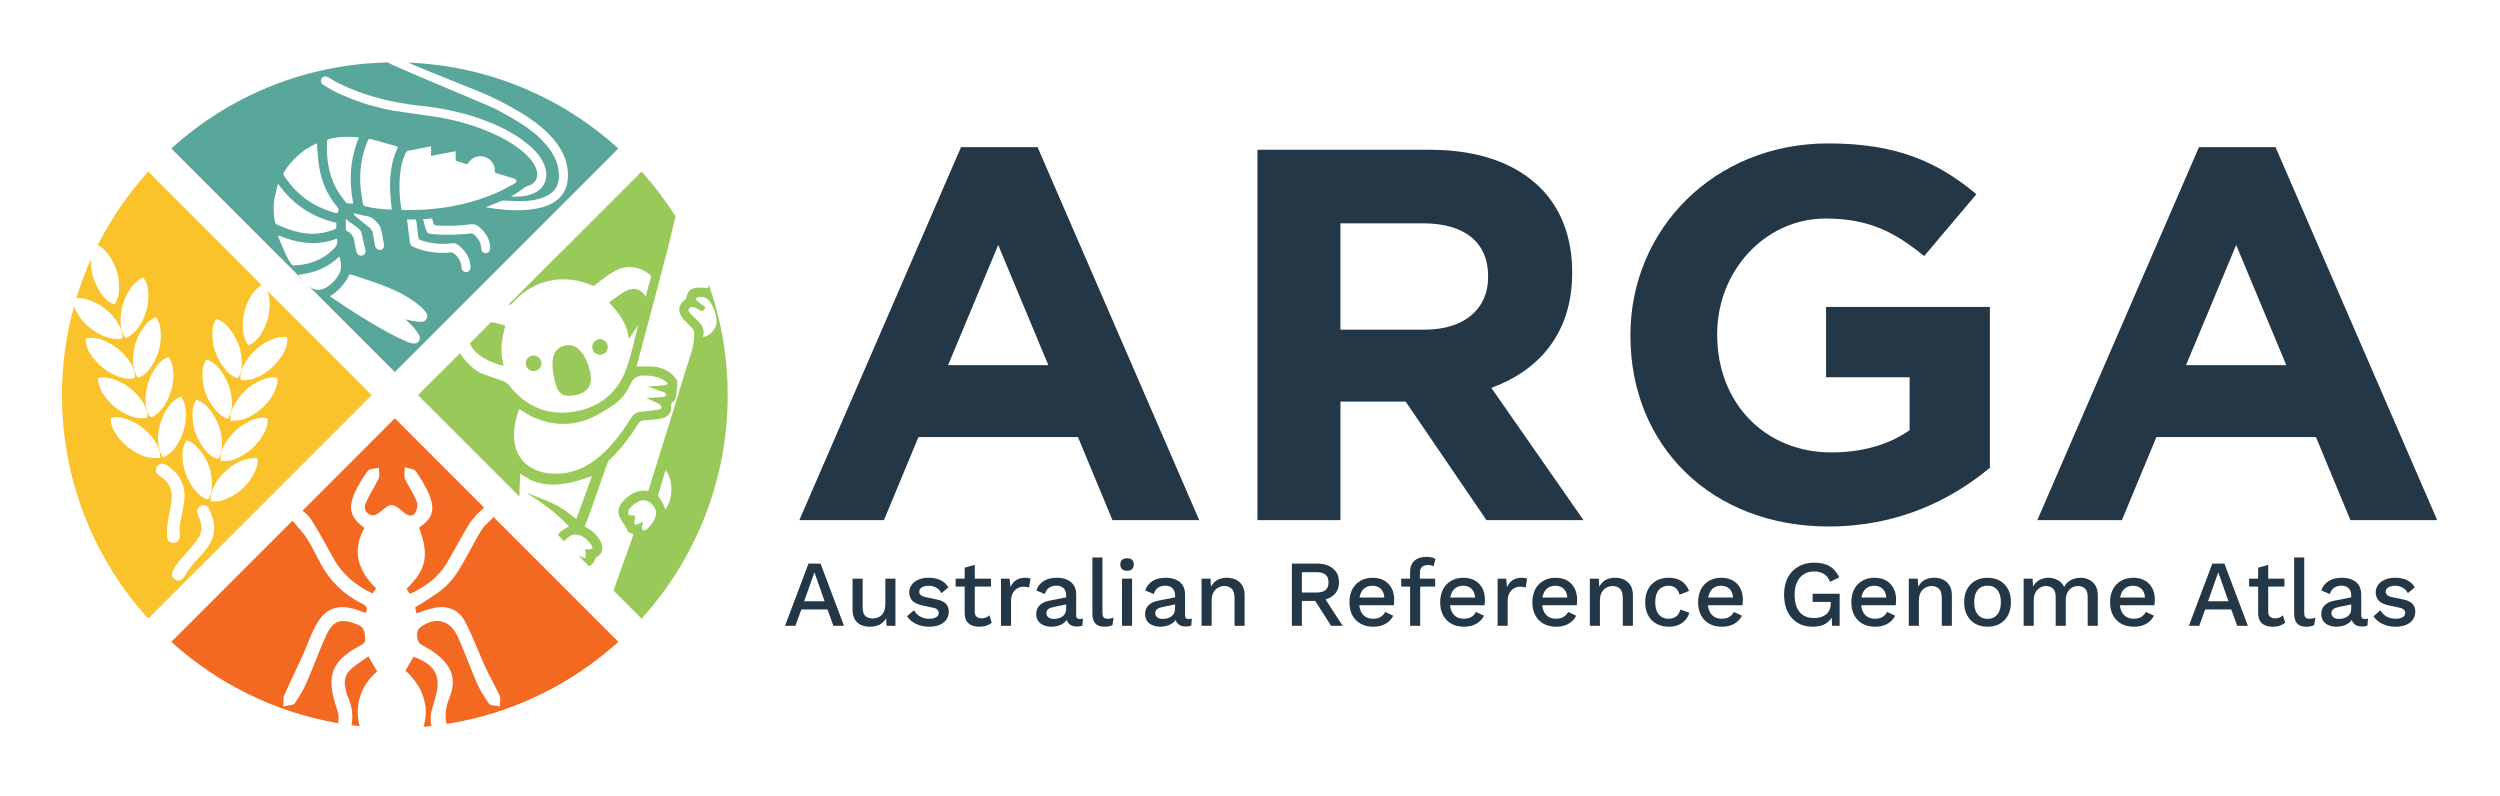 <svg version="1.1" viewBox="0 0 486.97 155.01" xml:space="preserve" xmlns="http://www.w3.org/2000/svg" xmlns:cc="http://creativecommons.org/ns#" xmlns:dc="http://purl.org/dc/elements/1.1/" xmlns:rdf="http://www.w3.org/1999/02/22-rdf-syntax-ns#"><g transform="matrix(1.333 0 0 -1.333 0 155.01)"><g transform="scale(.1)"><path d="m1175.1 284.21h29.87l-14.86 42.402zm58.23-35.789h-15.55l-8.68 23.816h-38.13l-8.67-23.816h-15.14l34.27 90.859h17.63l34.27-90.859" fill="#243747"/><path d="m1270.9 247.04c-4.5 0-8.65 0.832-12.45 2.481-3.81 1.652-6.87 4.308-9.16 7.98s-3.44 8.445-3.44 14.316v45.43h14.73v-41.711c0-6.238 1.33-10.527 3.99-12.871s6.38-3.504 11.15-3.504c2.3 0 4.52 0.379 6.68 1.16 2.15 0.782 4.1 2.024 5.85 3.723 1.74 1.699 3.1 3.875 4.06 6.543 0.96 2.656 1.44 5.781 1.44 9.355v37.305h14.73v-68.828h-12.94l-0.68 11.152c-2.39-4.316-5.6-7.48-9.64-9.504-4.04-2.011-8.81-3.027-14.32-3.027" fill="#243747"/><path d="m1357.7 247.04c-6.88 0-13.17 1.328-18.86 3.996-5.69 2.656-10.19 6.426-13.49 11.289l10.19 8.809c2.01-3.77 4.93-6.77 8.74-9.016 3.81-2.254 8.37-3.379 13.69-3.379 4.22 0 7.58 0.735 10.05 2.207 2.48 1.465 3.72 3.528 3.72 6.192 0 1.75-0.57 3.281-1.72 4.609s-3.33 2.363-6.54 3.106l-14.46 3.027c-7.34 1.465-12.57 3.828-15.69 7.09-3.12 3.254-4.68 7.402-4.68 12.453 0 3.769 1.1 7.254 3.31 10.469 2.2 3.203 5.43 5.8 9.7 7.773s9.38 2.957 15.35 2.957c6.88 0 12.76-1.211 17.62-3.641 4.86-2.433 8.58-5.898 11.15-10.402l-10.18-8.535c-1.75 3.672-4.32 6.406-7.71 8.195-3.4 1.785-6.93 2.684-10.61 2.684-2.93 0-5.45-0.371-7.57-1.102-2.11-0.734-3.71-1.738-4.81-3.027-1.11-1.289-1.66-2.805-1.66-4.543 0-1.836 0.69-3.445 2.07-4.812 1.37-1.379 3.85-2.442 7.43-3.176l15.7-3.301c6.6-1.289 11.26-3.465 13.97-6.543 2.7-3.074 4.06-6.805 4.06-11.211 0-4.414-1.15-8.289-3.44-11.641-2.3-3.347-5.6-5.937-9.92-7.773-4.31-1.836-9.45-2.754-15.41-2.754" fill="#243747"/><path d="m1424.4 337.48v-68.417c0-3.391 0.9-5.872 2.69-7.434 1.79-1.563 4.2-2.332 7.22-2.332 2.49 0 4.64 0.379 6.47 1.16 1.84 0.781 3.53 1.867 5.1 3.242l3.3-10.742c-2.11-1.836-4.7-3.281-7.78-4.336-3.07-1.055-6.49-1.582-10.25-1.582-3.95 0-7.57 0.645-10.88 1.926-3.3 1.289-5.87 3.379-7.7 6.269-1.84 2.891-2.81 6.668-2.89 11.356v66.758zm23.68-20.234v-11.562h-51.62v11.562h51.62" fill="#243747"/><path d="m1462.7 248.42v68.828h12.53l1.38-12.383c1.83 4.492 4.56 7.91 8.19 10.254 3.62 2.332 8.09 3.504 13.42 3.504 1.38 0 2.76-0.117 4.13-0.34 1.37-0.234 2.52-0.578 3.44-1.035l-2.07-12.941c-1.01 0.371-2.13 0.664-3.36 0.898-1.24 0.227-2.92 0.344-5.03 0.344-2.85 0-5.64-0.762-8.4-2.277-2.75-1.512-5.02-3.778-6.81-6.805s-2.68-6.887-2.68-11.563v-36.484h-14.74" fill="#243747"/><path d="m1558 292.6c0 4.59-1.26 8.145-3.79 10.665-2.52 2.531-5.98 3.789-10.39 3.789-4.13 0-7.66-0.965-10.6-2.891-2.94-1.922-5.09-5.047-6.47-9.363l-12.38 5.234c1.73 5.594 5.16 10.098 10.25 13.496 5.09 3.387 11.68 5.086 19.75 5.086 5.51 0 10.37-0.887 14.59-2.683 4.22-1.79 7.55-4.473 9.99-8.047 2.43-3.586 3.64-8.176 3.64-13.77v-30.695c0-3.399 1.7-5.098 5.1-5.098 1.65 0 3.25 0.227 4.81 0.684l-0.82-10.184c-2.11-1.008-4.78-1.515-7.98-1.515-2.94 0-5.58 0.527-7.92 1.582-2.34 1.054-4.18 2.668-5.51 4.824-1.33 2.148-1.99 4.836-1.99 8.047v0.968l3.02 0.137c-0.82-3.574-2.52-6.535-5.09-8.879s-5.55-4.082-8.94-5.234c-3.4-1.141-6.85-1.719-10.33-1.719-4.31 0-8.19 0.695-11.63 2.063-3.44 1.375-6.15 3.464-8.12 6.269-1.98 2.793-2.97 6.258-2.97 10.391 0 5.136 1.68 9.363 5.03 12.664s8.1 5.547 14.25 6.75l26.7 5.222-0.13-10.32-19.42-3.996c-3.85-0.73-6.74-1.785-8.67-3.164-1.92-1.375-2.89-3.398-2.89-6.055 0-2.566 0.99-4.609 2.96-6.121 1.97-1.515 4.61-2.277 7.92-2.277 2.29 0 4.52 0.273 6.68 0.832 2.15 0.547 4.1 1.445 5.84 2.676 1.75 1.238 3.1 2.851 4.07 4.824 0.96 1.973 1.44 4.336 1.44 7.09v18.718" fill="#243747"/><path d="m1611 348.22v-80.539c0-3.387 0.6-5.731 1.79-7.012 1.19-1.289 3.17-1.934 5.92-1.934 1.65 0 3.05 0.117 4.2 0.344 1.15 0.234 2.59 0.672 4.34 1.309l-1.66-11.008c-1.56-0.742-3.35-1.309-5.37-1.727-2.02-0.41-4.03-0.617-6.06-0.617-6.14 0-10.66 1.582-13.55 4.746-2.9 3.176-4.34 8.059-4.34 14.668v81.77h14.73" fill="#243747"/><path d="m1654.3 317.25v-68.828h-14.74v68.828zm-7.3 11.563c-3.22 0-5.67 0.8-7.37 2.41-1.7 1.601-2.54 3.879-2.54 6.816 0 2.93 0.84 5.188 2.54 6.738 1.7 1.563 4.15 2.344 7.37 2.344 3.12 0 5.53-0.781 7.23-2.344 1.69-1.55 2.54-3.808 2.54-6.738 0-2.937-0.85-5.215-2.54-6.816-1.7-1.61-4.11-2.41-7.23-2.41" fill="#243747"/><path d="m1717.1 292.6c0 4.59-1.26 8.145-3.79 10.665-2.52 2.531-5.98 3.789-10.39 3.789-4.13 0-7.66-0.965-10.6-2.891-2.94-1.922-5.09-5.047-6.47-9.363l-12.38 5.234c1.73 5.594 5.16 10.098 10.25 13.496 5.09 3.387 11.68 5.086 19.76 5.086 5.5 0 10.36-0.887 14.59-2.683 4.21-1.79 7.54-4.473 9.98-8.047 2.43-3.586 3.64-8.176 3.64-13.77v-30.695c0-3.399 1.7-5.098 5.1-5.098 1.65 0 3.25 0.227 4.82 0.684l-0.83-10.184c-2.11-1.008-4.77-1.515-7.98-1.515-2.94 0-5.58 0.527-7.92 1.582-2.34 1.054-4.18 2.668-5.51 4.824-1.33 2.148-1.99 4.836-1.99 8.047v0.968l3.02 0.137c-0.82-3.574-2.52-6.535-5.09-8.879s-5.55-4.082-8.94-5.234c-3.4-1.141-6.84-1.719-10.33-1.719-4.31 0-8.19 0.695-11.63 2.063-3.44 1.375-6.15 3.464-8.12 6.269-1.98 2.793-2.97 6.258-2.97 10.391 0 5.136 1.68 9.363 5.03 12.664s8.1 5.547 14.25 6.75l26.71 5.222-0.14-10.32-19.41-3.996c-3.86-0.73-6.75-1.785-8.68-3.164-1.92-1.375-2.89-3.398-2.89-6.055 0-2.566 0.99-4.609 2.96-6.121 1.97-1.515 4.62-2.277 7.92-2.277 2.29 0 4.52 0.273 6.68 0.832 2.15 0.547 4.1 1.445 5.85 2.676 1.74 1.238 3.09 2.851 4.06 4.824 0.96 1.973 1.44 4.336 1.44 7.09v18.718" fill="#243747"/><path d="m1755.8 248.42v68.828h13.07l0.97-17.891-1.93 1.922c1.28 3.946 3.14 7.227 5.58 9.844 2.43 2.617 5.32 4.524 8.67 5.715s6.9 1.785 10.67 1.785c4.86 0 9.24-0.937 13.14-2.82 3.9-1.887 7-4.707 9.29-8.469 2.3-3.758 3.45-8.535 3.45-14.316v-44.598h-14.74v40.059c0 6.785-1.39 11.492-4.19 14.109s-6.31 3.926-10.53 3.926c-3.03 0-5.97-0.711-8.81-2.137-2.85-1.426-5.21-3.691-7.09-6.816-1.89-3.118-2.82-7.297-2.82-12.52v-36.621h-14.73" fill="#243747"/><path d="m1932.4 293.98 29.59-45.566h-16.93l-25.33 39.785zm-8.68 3.028c5.96 0 10.4 1.211 13.29 3.652 2.89 2.422 4.33 6.172 4.33 11.211 0 4.961-1.44 8.68-4.33 11.152-2.89 2.481-7.33 3.719-13.29 3.719h-21.33v-29.734zm1.1 42.265c9.72 0 17.46-2.433 23.2-7.297 5.73-4.871 8.6-11.425 8.6-19.687 0-8.535-2.87-15.125-8.6-19.754-5.74-4.641-13.48-6.953-23.2-6.953l-1.38-0.832h-21.05v-36.336h-14.6v90.859h37.03" fill="#243747"/><path d="m2006.6 247.04c-6.89 0-12.94 1.426-18.18 4.27-5.22 2.839-9.29 6.953-12.18 12.324-2.89 5.359-4.33 11.765-4.33 19.199 0 7.43 1.44 13.836 4.33 19.207 2.89 5.363 6.91 9.473 12.05 12.316 5.14 2.84 10.96 4.266 17.49 4.266 6.69 0 12.38-1.375 17.07-4.129 4.67-2.754 8.25-6.515 10.73-11.289 2.48-4.765 3.72-10.187 3.72-16.242 0-1.648-0.05-3.211-0.14-4.676-0.1-1.476-0.23-2.754-0.42-3.859h-55.33v11.289h48.87l-7.3-2.207c0 6.242-1.56 11.035-4.68 14.387-3.12 3.347-7.39 5.027-12.81 5.027-3.94 0-7.38-0.918-10.32-2.754s-5.19-4.57-6.75-8.191c-1.55-3.625-2.33-8.047-2.33-13.282 0-5.136 0.82-9.504 2.48-13.078 1.65-3.582 3.98-6.289 7.01-8.125 3.04-1.836 6.61-2.754 10.74-2.754 4.59 0 8.3 0.871 11.15 2.617 2.85 1.739 5.09 4.18 6.75 7.297l11.7-5.507c-1.65-3.301-3.87-6.172-6.68-8.606-2.8-2.43-6.12-4.285-9.98-5.574-3.86-1.281-8.07-1.926-12.66-1.926" fill="#243747"/><path d="m2084.5 349.19c2.85 0 5.44-0.301 7.78-0.899 2.34-0.594 4.1-1.394 5.3-2.41l-2.75-10.598c-1.02 0.637-2.16 1.125-3.45 1.446-1.28 0.324-2.75 0.48-4.4 0.48-3.76 0-6.72-0.871-8.88-2.617-2.16-1.738-3.23-4.59-3.23-8.535v-10.051l0.41-3.711v-63.875h-14.73v78.738c0 3.489 0.53 6.614 1.58 9.367 1.06 2.754 2.64 5.067 4.75 6.954 2.11 1.875 4.66 3.3 7.64 4.265 2.98 0.957 6.3 1.446 9.98 1.446zm12.66-31.942v-11.562h-49.55v11.562h49.55" fill="#243747"/><path d="m2139.2 247.04c-6.88 0-12.94 1.426-18.17 4.27-5.22 2.839-9.29 6.953-12.18 12.324-2.89 5.359-4.33 11.765-4.33 19.199 0 7.43 1.44 13.836 4.33 19.207 2.89 5.363 6.91 9.473 12.04 12.316 5.15 2.84 10.97 4.266 17.49 4.266 6.7 0 12.39-1.375 17.07-4.129s8.26-6.515 10.74-11.289c2.48-4.765 3.72-10.187 3.72-16.242 0-1.648-0.05-3.211-0.14-4.676-0.1-1.476-0.23-2.754-0.42-3.859h-55.33v11.289h48.87l-7.3-2.207c0 6.242-1.56 11.035-4.69 14.387-3.11 3.347-7.38 5.027-12.8 5.027-3.94 0-7.38-0.918-10.32-2.754s-5.19-4.57-6.75-8.191c-1.55-3.625-2.33-8.047-2.33-13.282 0-5.136 0.82-9.504 2.48-13.078 1.65-3.582 3.98-6.289 7.01-8.125 3.04-1.836 6.61-2.754 10.74-2.754 4.59 0 8.3 0.871 11.15 2.617 2.84 1.739 5.09 4.18 6.75 7.297l11.7-5.507c-1.65-3.301-3.88-6.172-6.68-8.606-2.8-2.43-6.12-4.285-9.98-5.574-3.86-1.281-8.08-1.926-12.67-1.926" fill="#243747"/><path d="m2188.4 248.42v68.828h12.53l1.38-12.383c1.83 4.492 4.56 7.91 8.18 10.254 3.63 2.332 8.11 3.504 13.43 3.504 1.38 0 2.75-0.117 4.13-0.34 1.38-0.234 2.52-0.578 3.44-1.035l-2.06-12.941c-1.02 0.371-2.14 0.664-3.38 0.898-1.23 0.227-2.91 0.344-5.02 0.344-2.85 0-5.65-0.762-8.4-2.277-2.75-1.512-5.03-3.778-6.82-6.805-1.78-3.027-2.68-6.887-2.68-11.563v-36.484h-14.73" fill="#243747"/><path d="m2273.9 247.04c-6.89 0-12.94 1.426-18.17 4.27-5.23 2.839-9.29 6.953-12.18 12.324-2.89 5.359-4.34 11.765-4.34 19.199 0 7.43 1.45 13.836 4.34 19.207 2.89 5.363 6.9 9.473 12.04 12.316 5.15 2.84 10.97 4.266 17.49 4.266 6.7 0 12.38-1.375 17.07-4.129 4.68-2.754 8.25-6.515 10.73-11.289 2.48-4.765 3.72-10.187 3.72-16.242 0-1.648-0.05-3.211-0.13-4.676-0.1-1.476-0.24-2.754-0.42-3.859h-55.34v11.289h48.87l-7.29-2.207c0 6.242-1.57 11.035-4.69 14.387-3.12 3.347-7.38 5.027-12.8 5.027-3.95 0-7.39-0.918-10.33-2.754s-5.18-4.57-6.74-8.191c-1.56-3.625-2.34-8.047-2.34-13.282 0-5.136 0.82-9.504 2.48-13.078 1.65-3.582 3.99-6.289 7.01-8.125 3.04-1.836 6.62-2.754 10.75-2.754 4.59 0 8.3 0.871 11.15 2.617 2.84 1.739 5.09 4.18 6.75 7.297l11.7-5.507c-1.65-3.301-3.88-6.172-6.68-8.606-2.81-2.43-6.13-4.285-9.98-5.574-3.86-1.281-8.08-1.926-12.67-1.926" fill="#243747"/><path d="m2323.2 248.42v68.828h13.07l0.97-17.891-1.93 1.922c1.29 3.946 3.14 7.227 5.57 9.844s5.32 4.524 8.67 5.715 6.91 1.785 10.68 1.785c4.86 0 9.25-0.937 13.14-2.82 3.9-1.887 7-4.707 9.3-8.469 2.28-3.758 3.44-8.535 3.44-14.316v-44.598h-14.73v40.059c0 6.785-1.41 11.492-4.2 14.109-2.8 2.617-6.31 3.926-10.54 3.926-3.02 0-5.96-0.711-8.8-2.137-2.85-1.426-5.21-3.691-7.09-6.816-1.88-3.118-2.83-7.297-2.83-12.52v-36.621h-14.72" fill="#243747"/><path d="m2438.2 318.62c5.51 0 10.2-0.801 14.11-2.41 3.9-1.602 7.18-3.879 9.84-6.809 2.66-2.937 4.68-6.289 6.06-10.047l-13.91-5.507c-1.19 4.218-3.09 7.449-5.71 9.707-2.62 2.246-6.04 3.367-10.26 3.367-4.13 0-7.66-0.945-10.6-2.82-2.93-1.887-5.16-4.61-6.67-8.196-1.51-3.574-2.28-7.976-2.28-13.211 0-5.136 0.79-9.504 2.35-13.078 1.56-3.582 3.81-6.289 6.75-8.125 2.93-1.836 6.41-2.754 10.45-2.754 3.12 0 5.83 0.528 8.13 1.582 2.28 1.055 4.2 2.571 5.71 4.551 1.52 1.965 2.54 4.375 3.1 7.227l13.35-4.551c-1.29-4.121-3.28-7.723-5.99-10.801-2.7-3.074-6.08-5.457-10.12-7.156s-8.67-2.551-13.9-2.551c-6.79 0-12.8 1.426-18.04 4.27-5.22 2.839-9.29 6.953-12.18 12.324-2.89 5.359-4.33 11.765-4.33 19.199 0 7.43 1.44 13.836 4.33 19.207 2.89 5.363 6.93 9.473 12.11 12.316 5.19 2.84 11.09 4.266 17.7 4.266" fill="#243747"/><path d="m2516.1 247.04c-6.89 0-12.94 1.426-18.18 4.27-5.22 2.839-9.28 6.953-12.17 12.324-2.89 5.359-4.34 11.765-4.34 19.199 0 7.43 1.45 13.836 4.34 19.207 2.89 5.363 6.9 9.473 12.04 12.316 5.14 2.84 10.96 4.266 17.49 4.266 6.7 0 12.38-1.375 17.07-4.129 4.68-2.754 8.25-6.515 10.73-11.289 2.48-4.765 3.72-10.187 3.72-16.242 0-1.648-0.05-3.211-0.14-4.676-0.09-1.476-0.23-2.754-0.42-3.859h-55.33v11.289h48.87l-7.3-2.207c0 6.242-1.56 11.035-4.68 14.387-3.12 3.347-7.39 5.027-12.81 5.027-3.94 0-7.38-0.918-10.32-2.754s-5.18-4.57-6.75-8.191c-1.55-3.625-2.33-8.047-2.33-13.282 0-5.136 0.82-9.504 2.48-13.078 1.65-3.582 3.99-6.289 7.01-8.125 3.04-1.836 6.61-2.754 10.74-2.754 4.59 0 8.31 0.871 11.16 2.617 2.84 1.739 5.09 4.18 6.75 7.297l11.69-5.507c-1.65-3.301-3.87-6.172-6.68-8.606-2.8-2.43-6.12-4.285-9.98-5.574-3.85-1.281-8.07-1.926-12.66-1.926" fill="#243747"/><path d="m2649 247.04c-8.54 0-15.92 1.887-22.16 5.645-6.24 3.761-11.11 9.113-14.59 16.035-3.5 6.933-5.24 15.304-5.24 25.129 0 9.636 1.81 17.937 5.44 24.91 3.63 6.972 8.76 12.375 15.41 16.183 6.66 3.797 14.3 5.711 22.93 5.711 9.45 0 17.09-1.746 22.92-5.234 5.82-3.484 10.48-8.906 13.97-16.238l-13.62-6.477c-1.75 5.051-4.61 8.828-8.61 11.36-3.99 2.519-8.84 3.789-14.52 3.789-5.69 0-10.67-1.34-14.94-3.997-4.27-2.664-7.6-6.542-9.98-11.628-2.38-5.098-3.58-11.223-3.58-18.379 0-7.258 1.06-13.43 3.17-18.516 2.11-5.098 5.3-8.977 9.57-11.633 4.27-2.664 9.51-3.992 15.76-3.992 3.39 0 6.55 0.43 9.49 1.309 2.94 0.867 5.51 2.156 7.72 3.855 2.19 1.692 3.91 3.848 5.15 6.465s1.87 5.715 1.87 9.297v2.609h-26.44v11.981h39.51v-46.805h-11.01l-0.83 18.309 2.75-1.375c-2.19-5.782-5.85-10.286-10.93-13.497-5.1-3.214-11.5-4.816-19.21-4.816" fill="#243747"/><path d="m2740 247.04c-6.88 0-12.94 1.426-18.17 4.27-5.23 2.839-9.29 6.953-12.18 12.324-2.89 5.359-4.33 11.765-4.33 19.199 0 7.43 1.44 13.836 4.33 19.207 2.89 5.363 6.91 9.473 12.04 12.316 5.15 2.84 10.97 4.266 17.49 4.266 6.7 0 12.39-1.375 17.07-4.129s8.25-6.515 10.74-11.289c2.48-4.765 3.72-10.187 3.72-16.242 0-1.648-0.05-3.211-0.14-4.676-0.09-1.476-0.24-2.754-0.42-3.859h-55.33v11.289h48.86l-7.29-2.207c0 6.242-1.56 11.035-4.69 14.387-3.11 3.347-7.38 5.027-12.8 5.027-3.95 0-7.38-0.918-10.32-2.754s-5.19-4.57-6.75-8.191c-1.55-3.625-2.34-8.047-2.34-13.282 0-5.136 0.83-9.504 2.49-13.078 1.65-3.582 3.98-6.289 7.01-8.125s6.61-2.754 10.74-2.754c4.59 0 8.3 0.871 11.15 2.617 2.84 1.739 5.09 4.18 6.75 7.297l11.7-5.507c-1.65-3.301-3.88-6.172-6.68-8.606-2.8-2.43-6.12-4.285-9.98-5.574-3.86-1.281-8.08-1.926-12.67-1.926" fill="#243747"/><path d="m2789.3 248.42v68.828h13.08l0.97-17.891-1.94 1.922c1.29 3.946 3.15 7.227 5.58 9.844s5.32 4.524 8.67 5.715 6.91 1.785 10.68 1.785c4.86 0 9.24-0.937 13.14-2.82 3.9-1.887 7-4.707 9.3-8.469 2.28-3.758 3.43-8.535 3.43-14.316v-44.598h-14.72v40.059c0 6.785-1.41 11.492-4.2 14.109-2.8 2.617-6.31 3.926-10.54 3.926-3.03 0-5.96-0.711-8.81-2.137-2.84-1.426-5.2-3.691-7.09-6.816-1.87-3.118-2.82-7.297-2.82-12.52v-36.621h-14.73" fill="#243747"/><path d="m2904.4 307.06c-4.13 0-7.63-0.938-10.52-2.821-2.9-1.886-5.12-4.609-6.68-8.195-1.57-3.574-2.35-7.977-2.35-13.211 0-5.137 0.78-9.523 2.35-13.144 1.56-3.625 3.78-6.379 6.68-8.262 2.89-1.887 6.39-2.824 10.52-2.824s7.62 0.937 10.46 2.824c2.84 1.883 5.05 4.637 6.61 8.262 1.57 3.621 2.35 8.007 2.35 13.144 0 5.234-0.78 9.637-2.35 13.211-1.56 3.586-3.77 6.309-6.61 8.195-2.84 1.883-6.33 2.821-10.46 2.821zm0 11.562c6.7 0 12.62-1.426 17.76-4.266 5.14-2.843 9.16-6.953 12.05-12.316 2.89-5.371 4.33-11.777 4.33-19.207 0-7.434-1.44-13.84-4.33-19.199-2.89-5.371-6.91-9.485-12.05-12.324-5.14-2.844-11.06-4.27-17.76-4.27s-12.61 1.426-17.76 4.27c-5.14 2.839-9.17 6.953-12.11 12.324-2.94 5.359-4.4 11.765-4.4 19.199 0 7.43 1.46 13.836 4.4 19.207 2.94 5.363 6.97 9.473 12.11 12.316 5.15 2.84 11.06 4.266 17.76 4.266" fill="#243747"/><path d="m2957.1 248.42v68.828h13.07l0.7-11.562c2.38 4.402 5.57 7.664 9.56 9.773s8.24 3.164 12.73 3.164c4.96 0 9.52-1.121 13.7-3.367 4.17-2.258 7.32-5.625 9.43-10.117 1.47 3.027 3.48 5.547 6.06 7.566 2.57 2.024 5.41 3.508 8.54 4.473 3.11 0.969 6.19 1.445 9.22 1.445 4.4 0 8.53-0.918 12.39-2.754s6.97-4.629 9.35-8.398c2.4-3.758 3.59-8.574 3.59-14.453v-44.598h-14.73v42.266c0 5.593-1.34 9.629-3.99 12.109-2.67 2.48-6.06 3.719-10.19 3.719-3.21 0-6.18-0.782-8.89-2.344-2.7-1.563-4.88-3.875-6.53-6.953-1.65-3.074-2.48-6.856-2.48-11.356v-37.441h-14.73v42.266c0 5.593-1.33 9.629-3.99 12.109-2.67 2.48-6.05 3.719-10.19 3.719-2.75 0-5.5-0.742-8.26-2.207-2.75-1.465-5.05-3.758-6.88-6.883-1.84-3.117-2.76-7.246-2.76-12.383v-36.621h-14.72" fill="#243747"/><path d="m3118.1 247.04c-6.89 0-12.94 1.426-18.18 4.27-5.22 2.839-9.29 6.953-12.18 12.324-2.89 5.359-4.33 11.765-4.33 19.199 0 7.43 1.44 13.836 4.33 19.207 2.89 5.363 6.91 9.473 12.04 12.316 5.15 2.84 10.97 4.266 17.5 4.266 6.69 0 12.38-1.375 17.07-4.129 4.67-2.754 8.25-6.515 10.73-11.289 2.48-4.765 3.72-10.187 3.72-16.242 0-1.648-0.05-3.211-0.14-4.676-0.1-1.476-0.23-2.754-0.42-3.859h-55.33v11.289h48.87l-7.3-2.207c0 6.242-1.56 11.035-4.69 14.387-3.11 3.347-7.38 5.027-12.8 5.027-3.94 0-7.38-0.918-10.32-2.754s-5.19-4.57-6.75-8.191c-1.55-3.625-2.33-8.047-2.33-13.282 0-5.136 0.82-9.504 2.48-13.078 1.65-3.582 3.98-6.289 7.01-8.125 3.04-1.836 6.61-2.754 10.74-2.754 4.59 0 8.3 0.871 11.15 2.617 2.85 1.739 5.09 4.18 6.75 7.297l11.7-5.507c-1.65-3.301-3.88-6.172-6.68-8.606-2.8-2.43-6.12-4.285-9.98-5.574-3.86-1.281-8.07-1.926-12.66-1.926" fill="#243747"/><path d="m3226.5 284.21h29.88l-14.87 42.402zm58.23-35.789h-15.55l-8.67 23.816h-38.13l-8.67-23.816h-15.15l34.28 90.859h17.62l34.27-90.859" fill="#243747"/><path d="m3314.5 337.48v-68.417c0-3.391 0.9-5.872 2.69-7.434 1.78-1.563 4.2-2.332 7.22-2.332 2.48 0 4.63 0.379 6.48 1.16 1.82 0.781 3.52 1.867 5.09 3.242l3.3-10.742c-2.11-1.836-4.7-3.281-7.78-4.336-3.07-1.055-6.49-1.582-10.25-1.582-3.95 0-7.58 0.645-10.88 1.926-3.3 1.289-5.87 3.379-7.71 6.269-1.83 2.891-2.8 6.668-2.89 11.356v66.758zm23.68-20.234v-11.562h-51.62v11.562h51.62" fill="#243747"/><path d="m3367.1 348.22v-80.539c0-3.387 0.59-5.731 1.79-7.012 1.19-1.289 3.16-1.934 5.91-1.934 1.66 0 3.06 0.117 4.2 0.344 1.16 0.234 2.6 0.672 4.34 1.309l-1.65-11.008c-1.56-0.742-3.35-1.309-5.37-1.727-2.01-0.41-4.04-0.617-6.06-0.617-6.14 0-10.66 1.582-13.55 4.746-2.89 3.176-4.34 8.059-4.34 14.668v81.77h14.73" fill="#243747"/><path d="m3435.8 292.6c0 4.59-1.26 8.145-3.79 10.665-2.52 2.531-5.99 3.789-10.39 3.789-4.13 0-7.67-0.965-10.6-2.891-2.93-1.922-5.09-5.047-6.47-9.363l-12.39 5.234c1.75 5.594 5.16 10.098 10.25 13.496 5.1 3.387 11.68 5.086 19.76 5.086 5.51 0 10.37-0.887 14.6-2.683 4.22-1.79 7.54-4.473 9.98-8.047 2.42-3.586 3.64-8.176 3.64-13.77v-30.695c0-3.399 1.7-5.098 5.1-5.098 1.65 0 3.25 0.227 4.81 0.684l-0.83-10.184c-2.11-1.008-4.76-1.515-7.98-1.515-2.94 0-5.57 0.527-7.92 1.582-2.33 1.054-4.17 2.668-5.5 4.824-1.33 2.148-2 4.836-2 8.047v0.968l3.03 0.137c-0.82-3.574-2.52-6.535-5.09-8.879-2.58-2.344-5.55-4.082-8.95-5.234-3.39-1.141-6.84-1.719-10.32-1.719-4.32 0-8.2 0.695-11.64 2.063-3.43 1.375-6.15 3.464-8.12 6.269-1.97 2.793-2.96 6.258-2.96 10.391 0 5.136 1.68 9.363 5.03 12.664s8.1 5.547 14.25 6.75l26.7 5.222-0.14-10.32-19.4-3.996c-3.86-0.73-6.75-1.785-8.68-3.164-1.93-1.375-2.89-3.398-2.89-6.055 0-2.566 0.98-4.609 2.96-6.121 1.98-1.515 4.61-2.277 7.91-2.277 2.3 0 4.52 0.273 6.68 0.832 2.16 0.547 4.1 1.445 5.85 2.676 1.74 1.238 3.1 2.851 4.06 4.824 0.97 1.973 1.45 4.336 1.45 7.09v18.718" fill="#243747"/><path d="m3500.6 247.04c-6.88 0-13.16 1.328-18.85 3.996-5.7 2.656-10.19 6.426-13.49 11.289l10.19 8.809c2.01-3.77 4.93-6.77 8.74-9.016 3.8-2.254 8.37-3.379 13.7-3.379 4.22 0 7.57 0.735 10.05 2.207 2.47 1.465 3.71 3.528 3.71 6.192 0 1.75-0.58 3.281-1.72 4.609-1.15 1.328-3.33 2.363-6.54 3.106l-14.46 3.027c-7.34 1.465-12.57 3.828-15.69 7.09-3.12 3.254-4.68 7.402-4.68 12.453 0 3.769 1.1 7.254 3.3 10.469 2.21 3.203 5.44 5.8 9.71 7.773s9.38 2.957 15.35 2.957c6.89 0 12.75-1.211 17.62-3.641 4.86-2.433 8.58-5.898 11.15-10.402l-10.19-8.535c-1.74 3.672-4.31 6.406-7.71 8.195-3.39 1.785-6.92 2.684-10.6 2.684-2.94 0-5.46-0.371-7.56-1.102-2.12-0.734-3.73-1.738-4.83-3.027-1.09-1.289-1.65-2.805-1.65-4.543 0-1.836 0.69-3.445 2.07-4.812 1.38-1.379 3.85-2.442 7.43-3.176l15.7-3.301c6.6-1.289 11.26-3.465 13.97-6.543 2.71-3.074 4.05-6.805 4.05-11.211 0-4.414-1.14-8.289-3.43-11.641-2.3-3.347-5.6-5.937-9.92-7.773-4.31-1.836-9.45-2.754-15.42-2.754" fill="#243747"/><path d="m1531.9 629.34-73.24 175.51-73.24-175.51zm-127.58 318.55h111.83l236.25-545.08h-126.79l-50.4 121.39h-233.1l-50.4-121.39h-123.64l236.25 545.08" fill="#243747"/><path d="m2081.6 681.15c59.06 0 92.93 30.926 92.93 76.543v1.543c0 51.035-36.23 77.313-95.3 77.313h-120.49v-155.4zm-244.13 262.87h252.01c70.08 0 124.42-19.328 160.65-54.894 30.7-30.156 47.25-72.676 47.25-123.7v-1.555c0-87.363-48.04-142.25-118.13-167.77l134.66-193.29h-141.75l-118.12 173.19h-95.3v-173.19h-121.27v541.21" fill="#243747"/><path d="m2382.5 671.88v1.543c0 153.86 122.07 279.88 289.02 279.88 99.23 0 159.08-26.281 216.57-74.219l-76.39-90.461c-42.53 34.785-80.33 54.895-144.12 54.895-88.2 0-158.29-76.543-158.29-168.55v-1.551c0-98.965 69.3-171.64 166.95-171.64 44.11 0 83.48 10.821 114.2 32.469v77.317h-122.07v102.83h239.4v-235.04c-56.7-47.16-134.66-85.82-235.46-85.82-171.68 0-289.81 118.29-289.81 278.34" fill="#243747"/><path d="m3340.9 629.34-73.24 175.51-73.24-175.51zm-127.57 318.55h111.82l236.25-545.08h-126.78l-50.4 121.39h-233.11l-50.4-121.39h-123.64l236.26 545.08" fill="#243747"/><path d="m709.73 793.01c-3.586 0-6.457 2.633-6.457 6.539-0.082 7.816-3.829 13.797-9.012 19.219-2.231 2.468-4.703 3.585-8.133 2.871-2.949-0.641-5.898-0.801-8.852-0.957-16.343-1.2-32.613-1.516-48.878 0.476-1.915 0.238-4.543 2.153-5.184 3.828-2.07 5.5-3.348 11.325-5.102 17.543 2.789 0.239 4.946 0.477 7.098 0.637 7.652 0.398 5.981 1.754 7.895-5.66 0.796-3.11 2.152-3.988 5.101-4.149 16.504-0.875 32.852-0.558 49.199 1.754 5.262 0.719 9.09-0.636 12.918-3.906 9.489-8.371 16.028-18.102 15.946-31.336-0.078-4.066-2.789-6.859-6.539-6.859zm-28.387-27.746c-4.067-0.082-6.695 2.468-6.938 7.093-0.398 6.461-3.109 11.723-7.175 16.664-3.348 4.149-7.098 5.825-12.278 4.629-1.914-0.398-3.988-0.242-5.98-0.242-15.551-0.238-30.699 2.235-44.973 8.695-3.191 1.434-4.785 3.665-5.105 7.094-0.317 3.906-1.036 7.817-1.512 11.801-0.879 6.859-1.676 13.715-2.555 21.211 3.906 0 7.258-0.156 10.528 0 2.074 0.16 2.789-0.559 3.027-2.711 0.879-7.652 2.156-15.23 2.871-22.883 0.238-2.871 1.438-4.066 3.91-4.863 14.512-4.867 29.422-6.383 44.653-4.387 3.746 0.477 6.937 0.078 9.726-2.554 1.356-1.352 2.949-2.391 4.309-3.668 8.05-7.653 13.312-16.665 13.632-27.989 0.161-4.781-2.23-7.734-6.14-7.89zm-65.863-72.645c-4.625-0.078-9.25 0.797-13.793 1.516-2.871 0.48-5.743 1.355-9.332 2.156 4.226-4.07 8.214-7.258 11.406-11.086 3.347-3.906 6.617-8.055 8.847-12.68 3.032-6.379-1.832-12.437-8.929-11.562-3.031 0.398-6.141 1.199-8.852 2.473-8.851 3.988-17.703 7.972-26.152 12.597-27.91 15.153-54.699 32.137-80.938 49.996-1.91 1.278-3.664 2.633-5.578 4.071 14.352 8.293 24.637 22.406 28.387 31.972 1.434-0.316 2.789-0.476 3.984-0.879 15.071-5.019 30.223-9.644 45.055-15.308 18.656-7.176 36.598-15.946 52.227-28.625 4.066-3.27 7.972-7.016 10.925-11.324 4.145-6.219 0.161-13.157-7.257-13.317zm-162.03 50.637c-6.219 5.101-11.402 11.48-17.062 17.301 0.16 0.32 0.316 0.636 0.476 0.957 22.489 2.394 42.422 10.289 59.086 26.632 0.957-4.226 2.153-7.656 2.313-11.082 0.082-3.91 0.16-8.214-1.356-11.562-4.625-10.129-11.879-18.34-21.847-23.524-7.336-3.828-15.153-3.906-21.61 1.278zm-27.828 33.648c-2.711 4.305-5.422 8.61-7.496 13.157-4.305 9.25-8.215 18.738-12.199 28.07 0.316 0.156 0.719 0.394 1.117 0.555 27.828-11.165 56.055-15.79 85.16-4.465 0.317-2.071 0.797-3.746 0.637-5.344-0.16-1.832-0.637-3.746-1.676-5.34-1.355-2.074-3.109-3.906-4.941-5.66-15.95-15.473-35.407-22.168-57.254-22.887-1.117-0.082-2.711 0.875-3.348 1.914zm-23.844 61.559c-2.07 11.48-2.789 23.043-0.636 34.523 1.355 6.942 3.187 13.715 5.101 21.532 21.692-30.461 49.918-49.118 85.242-57.172 0-1.516-0.16-2.871 0.079-4.149 0.558-3.347-0.958-5.101-3.985-5.98-5.344-1.594-10.445-3.746-15.867-4.621-24.16-4.227-46.488 2.468-68.02 12.757-0.957 0.477-1.671 1.993-1.914 3.11zm13 72.32c5.024 8.535 11.243 16.11 18.418 22.887 8.852 8.371 18.899 15.07 29.903 19.855 0.957-11.086 1.355-22.007 3.031-32.773 3.348-21.688 11.242-41.625 25.434-58.688 2.792-3.269 4.707-6.058 1.597-10.046-0.16-0.161-0.32-0.321-0.558-0.637-0.637 0.16-1.438 0.16-2.153 0.316-32.297 8.531-57.574 26.715-75.672 54.942-0.957 1.515-0.879 2.629 0 4.144zm105.33-64.508c-1.355 1.118-2.312 2.633-3.429 4.067 0.242 0.32 0.48 0.636 0.718 0.957 5.981-1.434 11.883-3.188 17.942-4.067 7.578-1.035 12.519-5.742 17.066-10.921 2.231-2.555 3.824-5.985 4.621-9.333 1.754-6.933 2.711-14.035 3.989-21.128 0.718-4.227-1.516-7.735-5.102-8.215-3.508-0.559-7.18 2.312-7.894 6.14-1.118 5.903-2.235 11.883-3.192 17.864-0.637 3.586-2.152 6.535-5.183 8.847-6.618 5.106-13.075 10.446-19.536 15.789zm-14.832-4.464c0.321 0.16 0.719 0.398 1.118 0.558 5.98-6.617 15.152-9.25 20.89-17.223l1.278-4.945c0.878-1.355 1.117-2.551 0.957-3.586l0.558-2.394c1.356-5.582 2.633-10.922 3.828-16.266 0.875-4.227-1.039-7.734-4.707-8.531-3.828-0.957-7.176 1.273-8.211 5.66-1.039 4.227-2.234 8.531-2.793 12.918-0.875 7.496-3.586 13.637-10.843 17.062-0.875 0.399-1.993 1.516-1.993 2.395-0.242 4.781-0.082 9.566-0.082 14.352zm10.926 23.761c-2.633 0-4.863-0.16-7.015 0.082-1.356 0.157-3.192 0.477-3.911 1.434-5.023 7.015-10.683 13.875-14.589 21.527-10.684 20.895-13.875 43.457-12.918 66.742 0.078 2.793 0.957 3.907 3.668 4.625 13.476 3.192 27.031 3.59 40.746 2.391 0.718-0.078 1.355-0.398 2.152-0.637-12.758-31.175-14.75-63.07-8.133-96.164zm56.297-8.851h-3.031c-11.801 0.32-23.446 1.754-35.004 4.547-2.711 0.718-3.91 1.832-4.227 4.464-1.195 8.692-3.031 17.383-3.59 26.157-1.515 22.562 1.836 44.414 10.766 65.304 0.957 2.313 2.074 3.188 4.625 2.473 12.199-3.512 24.399-6.859 36.52-10.289 1.117-0.316 2.074-0.957 3.031-1.434-14.113-29.425-12.918-59.965-9.09-91.222zm-102.39 191.69c2.235 3.2 5.981 3.59 9.969 1.2 5.184-3.03 10.207-6.14 15.551-8.77 37.394-18.34 77.183-28.07 118.33-32.45 29.742-3.19 58.848-8.855 86.996-18.824 24.879-8.769 48.641-19.773 69.293-36.519 10.926-8.852 20.492-18.817 25.594-32.293 6.062-16.027 0.879-31.496-13.235-38.992-11.246-5.981-23.523-6.778-36.043-5.981 2.153 1.196 4.309 2.235 6.379 3.508 3.907 2.633 7.735 5.344 11.645 8.055 1.594 1.117 3.187 2.629 5.019 3.187 13.797 3.828 18.821 13.953 13.321 27.192-3.75 8.851-10.051 15.789-17.145 22.007-15.312 13.317-32.933 22.805-51.512 30.7-27.031 11.402-55.257 18.66-84.285 22.726-18.656 2.629-37.316 5.262-55.976 8.054 0 0-4.465 0.96-10.684 2.39 0.078-0.16 0.078-0.24 0.16-0.32-5.422 1.36-10.683 2.71-16.027 4.15-0.32 0.08-0.637 0.16-0.957 0.24-2.234 0.56-4.387 1.12-6.617 1.67 0.078 0 0.078 0 0.078 0.08-5.344 1.44-10.125 2.95-13.477 4.31-18.738 6.46-36.918 14.03-53.582 24.8-3.91 2.47-5.023 6.61-2.793 9.88zm254.37-167.76c-42.82-18.34-87.792-25.516-134.2-24.719-1.195 0-2.394 0.238-3.75 0.398-2.711 18.102-3.906 36.043-1.672 54.145 1.196 9.886 3.426 19.535 7.813 28.547 0.957 2.152 2.234 3.507 4.785 3.824 4.066 0.48 8.055 1.515 12.039 2.312 6.617 1.278 13.317 2.555 20.414 3.911v-14.036c12.121 2.313 23.844 4.625 35.961 6.938 0-3.988 0.082-7.578-0.078-11.164-0.082-2.153 0.637-3.188 2.711-3.746 3.984-1.117 8.055-2.317 11.961-3.668 1.992-0.641 2.871-0.16 3.984 1.511 5.106 8.055 14.672 11.485 23.684 8.774 8.93-2.711 15.152-10.844 14.91-20.254 0-2.473 0.957-3.191 2.949-3.828 8.375-2.391 16.668-4.863 24.961-7.496 1.516-0.559 3.668-2.074 3.828-3.348 0.078-1.277-1.515-3.43-2.953-4.148-9.008-4.864-17.941-9.887-27.348-13.953zm-127.82 190.74c8.449-3.83 17.063-7.34 25.594-10.84 27.988-11.33 56.059-22.57 83.965-33.97 6.062-2.48 11.883-5.5 18.019-8.46l2.157-1.03c0.554 0 1.195-0.24 1.753-0.8l5.661-2.79c3.429-1.99 7.097-3.67 10.605-5.66 5.024-2.87 10.047-5.74 15.07-8.693 1.356-0.797 2.551-1.516 3.508-2.074 18.66-11.719 36.203-24.797 49.758-42.5 11.242-14.75 17.703-31.176 17.145-49.997-0.481-17.3-7.895-30.461-23.207-38.832-8.211-4.464-17.141-6.859-26.391-8.293-18.82-2.871-37.637-1.992-56.375 0.399-4.387 0.558-8.692 1.355-13.953 2.074 8.449 3.508 15.867 6.539 23.281 9.488 1.035 0.399 2.152 0.481 3.27 0.399 8.371-0.238 16.746-0.957 25.117-0.879 11.484 0.16 22.886 1.598 33.648 6.062 16.028 6.539 22.809 18.18 21.293 35.485-1.277 15.707-8.215 28.625-18.101 40.347-6.7 7.813-13.954 15.071-22.407 20.969-0.398 0.238-0.797 0.559-1.117 0.957-2.633 2.235-6.539 5.024-10.765 7.817l-0.079-0.082c-0.957 0.64-1.914 1.277-2.949 1.836-0.32 0.238-0.48 0.398-0.719 0.636-1.035 0.641-2.152 1.356-3.269 1.992-0.238 0.082-0.477 0.243-0.719 0.481-1.355 0.797-2.711 1.676-4.066 2.391-0.157 0.082-0.317 0.16-0.477 0.242-0.558 0.394-1.195 0.797-1.754 1.113-5.98 3.508-10.445 5.98-10.445 5.98-7.496 3.989-14.832 8.292-22.648 11.722-25.434 11.01-51.11 21.61-76.708 32.45-21.769 9.25-43.617 18.34-65.226 27.99-2.789 1.2-5.5 2.71-8.133 4.31-121.76-2.47-232.6-49.52-316.64-125.75l326.61-326.61 326.6 326.61c-81.73 74.159-188.9 120.81-306.91 125.51" fill="#59a69a"/><path d="m946.39 597.97 11.64 0.879c1.438 0.16 2.871 0.238 4.309 0.316 3.269 0.16 6.617 0.398 9.805 0.957 1.039 0.16 2.234 0.957 3.511 1.754-0.797 1.355-1.593 2.633-2.472 3.351-7.575 5.739-16.907 8.532-30.141 8.93-11.086 0.399-17.227-3.269-21.531-12.281-6.457-13.715-14.434-23.68-24.321-30.301-9.168-6.219-16.425-10.683-23.281-14.43-21.609-11.722-42.66-15.949-64.43-12.757-7.175 1.035-14.113 2.789-20.89 5.179-10.207 3.59-20.094 8.774-29.742 15.711-1.516-3.988-2.793-7.816-3.828-11.484-3.59-12.359-4.786-23.524-3.59-34.285 2.074-19.457 11.644-33.571 28.386-42.024 9.411-4.703 20.176-6.777 32.934-6.855 23.125 0.16 44.176 8.687 64.27 25.914 20.011 17.223 34.445 38.512 44.89 55.176 3.668 5.902 8.453 9.011 15.07 9.648l4.786 0.399c6.859 0.64 13.875 1.359 20.734 2.472 1.434 0.242 3.668 1.598 4.383 2.395-0.238 1.754-1.672 4.226-3.27 5.5-2.23 1.593-4.863 2.715-7.414 3.828-1.117 0.48-2.152 0.879-3.109 1.355l-8.613 4.067 9.57 0.558c1.433 0.078 2.871 0.078 4.387 0.16 3.906 0.161 7.972 0.239 11.879 0.958 0.878 0.16 2.074 1.355 3.191 2.39 0.156 0.16 0.238 0.32 0.398 0.481-0.082 0.078-0.16 0.238-0.242 0.32-0.797 1.273-1.672 2.551-2.551 3.027-3.031 1.438-6.296 2.473-9.566 3.512-1.355 0.395-2.793 0.875-4.148 1.352zm43.379 4.945c-0.161-2.074-0.321-4.227-0.481-6.301-0.398-5.023-0.797-10.125-1.754-15.148-0.476-2.395-2.39-4.149-4.066-5.742-1.196-1.036-2.313-2.075-2.711-3.032-0.477-1.117-0.32-2.711-0.238-4.465 0.16-1.992 0.238-4.226-0.481-6.3-3.109-8.532-11.242-10.524-17.141-11.321-7.097-0.957-14.195-1.593-21.132-1.914-4.465-0.16-7.094-1.675-9.411-5.422-12.675-20.414-25.992-37.238-40.824-51.511-1.914-1.914-3.59-4.465-4.465-7.016-4.386-12.281-8.691-24.641-13-36.922-3.425-9.886-6.855-19.773-10.363-29.66-2.152-6.219-4.547-12.359-6.937-18.578l-2.391-6.223c0.875-0.398 1.594-0.797 2.391-1.195 11.64-6.539 19.058-14.672 22.566-24.875 2.473-7.34-0.16-14.195-7.098-18.262-1.117-0.718-2.23-1.996-2.472-2.953-1.594-5.422-4.625-8.769-9.09-10.523l-15.469 15.468 2.633-1.195c4.383-1.914 7.016-2.793 7.734-2.473 0.797 0.958 0.078 7.817-0.16 10.129l-0.238 2.629h3.906c0.559-0.078 1.117-0.078 1.516 0 0.558 0.16 1.195 0.321 1.914 0.399 1.035 0.242 3.027 0.64 3.347 1.117 0.079 0.32-0.398 2.473-1.277 3.906-4.625 7.735-10.844 12.918-18.34 15.391-1.914 0.637-3.668 0.957-5.422 0.957-5.023 0-9.726-2.633-14.832-8.293-0.636-0.637-0.953-1.277-1.351-1.914l-9.649 9.648c1.832 2.235 3.907 4.465 6.536 6.457 2.71 1.996 5.742 3.672 8.691 5.184 0.48 0.242 0.957 0.48 1.355 0.719-13.953 14.511-28.144 26.472-43.296 36.519l-18.661 12.36 20.895-8.055c9.566-3.746 19.695-7.813 28.863-13.473 6.301-3.828 12.199-8.453 17.863-12.918 1.594-1.277 3.27-2.554 4.942-3.828l22.726 62.754c-1.835-0.637-3.668-1.195-5.5-1.832-7.578-2.473-14.753-4.785-22.25-6.699-23.761-5.903-42.976-5.106-60.359 2.472-4.945 2.153-9.57 5.18-14.035 8.051-0.875 0.559-1.754 1.117-2.633 1.676v-0.398c-0.156-3.43-0.398-6.938-0.476-10.528-0.082-3.027-0.239-6.058-0.321-9.09-0.238-4.465-0.316-8.929-0.398-13.394l-148.15 148.15 61.317 61.242c8.613-13.398 21.293-25.519 33.492-30.3 5.184-1.997 10.523-3.75 15.789-5.504 4.703-1.594 9.406-3.192 14.031-4.946 3.192-1.195 6.301-3.347 8.215-5.82 25.278-32.215 57.649-45.211 96.242-38.672 37.879 6.457 64.352 29.106 76.391 65.387 5.504 16.582 9.809 33.887 13.875 50.633 0.879 3.59 1.754 7.175 2.633 10.765l-13.715-20.652-1.117 5.898c-3.352 17.864-12.52 30.621-26.074 45.454l-1.914 1.992 2.312 1.593c2.23 1.594 4.383 3.192 6.539 4.786 4.703 3.429 9.488 7.015 14.672 9.808 7.094 3.828 13.953 4.625 19.695 2.153 4.227-1.836 7.735-5.262 10.285-10.129l0.719 2.871c2.231 8.613 4.465 16.984 6.856 25.277 0.558 2.152 0.32 2.953-1.594 4.387-16.664 12.679-33.969 14.351-51.594 4.863-6.933-3.746-13.394-8.769-19.773-13.555-2.629-2.074-5.34-4.144-8.133-6.058-0.32-0.719-0.797-1.039-1.117-1.278-1.356-0.878-2.871-0.238-3.426 0.079-42.024 18.261-86.676 8.375-116.66-25.832-2.071-2.317-4.145-2.715-5.981-2.473l194.72 194.64c18.34-20.254 34.926-42.102 49.758-65.305-3.828-15.153-10.367-43.141-10.688-44.496-10.047-38.196-20.011-75.989-30.058-113.78-3.989-15.071-7.977-30.141-11.961-44.813l-4.309-16.348c1.754 0 3.508 0.079 5.266 0.079 6.379 0.16 12.918 0.242 19.375-0.239 10.207-0.875 19.457-4.625 26.711-11.004 3.269-2.789 8.691-8.293 8.215-13.234zm57.17 88.031c0.48 10.524-2.71 20.813-9.73 31.336-3.82 5.66-9.57 7.895-16.74 6.301-2.08-0.481-3.75-1.438-4.07-1.836 0.08-0.398 1.04-2.23 2.23-3.43 2.24-2.07 4.71-3.906 7.26-5.82 1.12-0.797 2.15-1.594 3.27-2.391l2.07-1.675-5.18-5.5-1.67 0.796c-0.88 0.477-1.84 1.036-2.72 1.516-1.99 1.113-3.9 2.152-5.98 3.027-3.98 1.676-7.25 1.2-8.85-1.273-1.75-2.633-0.64-4.309 2.47-7.734 2.08-2.153 4.15-4.227 6.22-6.219 2.24-2.156 4.47-4.309 6.54-6.621 5.42-6.059 7.34-12.278 5.58-19.137-0.24-1.117-0.16-1.594-0.08-1.676h0.4c0.24 0 0.72 0 1.36 0.16 8.21 1.594 17.3 11.961 17.62 20.176zm-65.784-242.88c0 11.004-3.187 21.129-8.691 27.747l-1.274-4.223c-3.269-11.004-6.461-21.93-9.648-32.856 0.078-0.16 0.238-0.796 0.637-1.351l1.035-1.52c3.59-5.261 7.258-10.523 8.613-17.461 5.899 7.336 9.328 18.02 9.328 29.664zm-29.023-21.531c-6.219 5.582-12.52 6.86-18.82 3.668-4.942-2.551-9.727-6.219-13.313-10.285-1.516-1.676-2.316-5.66-1.758-8.691 0.242-1.039 0.879-1.516 4.707-1.356h1.676c0.637 0 1.113-0.238 1.512-0.398l1.836-0.719 0.078-2.152c-0.078-0.719-0.238-1.434-0.399-2.075-0.398-1.433-0.718-2.711-0.718-3.906 0.082-3.508 0.48-4.465 0.718-4.703 0.239 0 1.914 0.477 2.789 0.637 0.641 0.16 1.278 0.32 1.836 0.476 0.321 0 0.879 0.321 1.434 0.641 0.402 0.238 0.961 0.476 1.516 0.715l4.785 2.312-1.434-5.101c-0.16-0.559-0.32-1.039-0.48-1.516-0.078-0.32-0.239-0.719-0.239-0.797 0.079-0.398 0.161-1.035 0.321-1.676 0.078-0.957 0.398-2.789 0.715-3.269 1.277-0.559 4.226-0.477 4.867 0.082 5.261 4.625 11.558 11.004 14.031 19.535 2.152 7.176 0.238 13.316-5.66 18.578zm111.24 158.92c0-125.75-47.69-240.33-125.91-326.6l-40.984 40.984c4.543 12.68 10.125 28.309 10.207 28.547 0.156 0.476 0.316 0.957 0.476 1.434 3.508 9.488 6.856 19.058 10.207 28.625 2.711 7.578 5.422 15.074 8.055 22.648 0.238 0.637 0.316 0.957 0.316 1.035s-0.316 0.238-1.113 0.481l-0.801 0.316c-2.551 0.879-5.82 1.914-6.855 4.469-1.516 3.746-3.75 7.254-5.981 10.683-2.152 3.27-4.304 6.618-5.902 10.285-3.027 6.86-1.035 15.071 5.344 22.008 7.496 8.055 19.297 18.102 36.597 14.75 0.321 0.719 0.559 1.356 0.797 2.075 4.867 15.789 9.809 31.496 14.754 47.207 13.317 42.66 27.11 86.832 40.272 130.29 1.03 3.507 2.23 6.933 3.34 10.363 4.07 12.437 8.22 25.277 8.3 38.754 0.08 4.386-1.12 7.414-3.91 10.445-1.51 1.594-3.03 3.109-4.62 4.625-3.27 3.27-6.702 6.617-9.491 10.523-3.192 4.469-4.465 8.934-3.75 13.317 0.719 4.625 3.668 8.933 8.531 12.359 0.96 0.719 1.44 1.36 1.52 1.598 1.75 10.601 6.06 14.832 16.1 15.789 4.07 0.398 8.06 0.078 12.28-0.242 1.2-0.078 2.39-0.239 3.59-0.317l1.12 4.942c17.78-50.473 27.51-104.78 27.51-161.39zm-324.94 101.51-4.547 1.355c-5.34 1.594-10.684 3.032-16.266 3.907l-30.777-30.778c1.355-4.304 3.906-8.453 7.734-12.281 10.285-10.125 23.203-15.391 33.25-18.816 0.879-0.321 1.754-0.481 2.789-0.719l5.582-1.195-1.035 3.906c-4.941 18.5-1.676 36.121 2.711 52.308zm41.226-43.617h-0.082c-3.109 0-6.058-1.278-8.215-3.508-2.07-2.152-3.187-4.945-3.105-7.973 0.078-6.222 5.262-11.246 11.48-11.246h0.078c3.032 0 5.981 1.278 8.133 3.512 2.156 2.23 3.352 5.023 3.27 7.973-0.078 6.14-5.34 11.242-11.559 11.242zm82.606-23.524c-2.551 10.766-6.536 23.125-16.344 32.453-6.539 6.223-14.512 7.817-23.285 4.786-7.895-2.711-12.918-8.77-14.512-17.543-0.559-2.789-0.637-5.582-0.797-8.293 0-0.637 0-1.356-0.082-1.993 0 0 0.399-8.054 0.957-10.921 1.199-6.301 2.473-12.918 4.547-19.141 3.348-10.285 8.77-14.672 18.816-14.672 1.438 0 2.954 0.082 4.625 0.32 11.004 1.118 18.821 4.946 23.286 11.243 4.226 6.058 5.183 14.035 2.789 23.761zm25.836 35.805c0-3.031-1.356-5.98-3.508-8.137-2.153-2.07-4.946-3.187-7.813-3.187h-0.242c-2.949 0.082-5.82 1.273-7.894 3.508-2.153 2.234-3.266 5.183-3.188 8.214 0.16 6.379 5.422 11.321 11.563 11.321 6.14-0.156 11.164-5.5 11.082-11.719" fill="#99c958"/><path d="m412.23 643.58-0.801-1.195c-11.719-17.383-25.754-28.309-42.899-33.41-3.031-0.875-6.14-1.196-9.25-1.434-1.195-0.082-2.39-0.16-3.586-0.32-1.039-0.078-1.836 0-2.554 0.238-0.317 0.16-0.637 0.32-0.875 0.559-0.797 0.796-1.117 1.992-1.035 3.668 0.316 6.46 2.152 12.757 5.421 18.578 10.204 18.261 25.036 31.019 44.012 37.879 5.028 1.832 10.367 2.628 15.871 2.23 2.473-0.078 3.508-1.273 3.43-3.746-0.242-6.621-2.156-13.078-6.063-20.332-0.476-0.961-1.117-1.836-1.671-2.715zm-8.696-46.727c-4.144-12.437-12.117-23.363-24.398-33.41-9.727-7.972-19.297-12.675-29.344-14.511-2.551-0.477-5.101-0.637-7.894-0.719-1.196-0.078-2.391-0.156-3.668-0.238l-1.274-0.079-0.082 1.274c-0.398 6.777 0.797 12.84 3.906 19.058 9.571 19.458 24.719 33.172 44.973 40.747 6.301 2.312 12.281 3.031 18.34 2.074l0.957-0.16 0.16-0.957c0.719-5.024-0.559-9.649-1.676-13.079zm-18.34-68.093c-9.488-16.828-23.121-29.028-40.664-36.282-7.418-3.031-14.351-4.066-21.05-3.031l-0.957 0.16-0.082 0.957c-0.637 4.543 0.32 8.77 1.277 11.961 3.031 10.047 8.851 19.297 17.781 28.309 9.969 9.965 20.492 16.504 32.215 19.934 5.742 1.671 10.926 2.074 16.027 1.195l1.035-0.16 0.082-1.035c0.399-7.258-1.437-14.434-5.664-22.008zm-11.878-53.188c-9.969-21.926-26.395-36.679-48.879-43.933-5.262-1.676-10.368-2.075-15.551-1.2l-0.957 0.161-0.078 1.039c-0.399 4.066 0.16 8.293 1.675 12.836 3.985 12.039 11.563 22.648 23.204 32.535 10.207 8.609 20.253 13.715 30.859 15.629 2.551 0.476 5.18 0.558 7.734 0.636 1.114 0.078 2.313 0.078 3.508 0.161l1.356 0.078 0.078-1.278c0.398-5.898-0.559-11.398-2.949-16.664zm-71.684-114.66c-3.75-4.863-7.977-9.488-11.961-13.953-3.27-3.59-6.621-7.336-9.73-11.164-3.985-4.785-7.336-10.285-10.684-15.867-2.789-4.543-7.816-6.457-12.121-4.625-0.078 0.082-0.078 0.082-0.16 0.16-4.782 2.234-6.856 7.414-4.703 12.199 0.796 1.836 1.753 3.668 2.71 5.5 0.399 0.719 0.879 1.516 1.278 2.395l0.078 0.082c3.75 5.82 8.375 10.84 12.84 15.785 1.754 1.914 3.508 3.828 5.179 5.742 4.708 5.422 10.129 11.723 14.754 18.5 5.661 8.293 6.696 17.543 3.11 27.59-1.035 2.789-2.153 5.5-3.27 8.293-1.992 4.781-0.32 9.648 4.305 12.039 2.312 1.195 4.945 1.434 7.258 0.637 2.152-0.715 3.906-2.391 4.863-4.465 2.152-5.024 4.945-11.641 6.461-18.5 3.187-13.953-0.32-27.508-10.207-40.348zm-54.305 10.926c-1.914 1.594-2.949 3.828-3.109 6.301-0.16 5.976-0.317 12.996 0.64 20.011 0.797 5.582 1.915 11.165 3.028 16.665 0.797 4.148 1.676 8.453 2.394 12.679 1.754 10.926 0.797 19.059-3.031 26.156-3.348 6.297-9.012 10.524-14.433 14.27-4.067 2.793-5.5 5.902-4.625 10.047 0.718 3.031 2.472 5.426 5.105 6.543 2.629 1.273 5.898 1.035 8.852-0.481 0.796-0.476 1.593-0.957 2.39-1.515l0.957-0.637c5.821-4.309 12.281-9.73 16.746-16.906 6.297-10.285 8.61-22.164 6.778-35.324-0.957-6.696-2.235-13.477-3.508-20.094-0.559-3.11-1.199-6.219-1.754-9.25-1.359-7.414-1.676-13.953-1.039-19.934 0.558-5.262-3.031-9.969-8.055-10.605-1.672-0.239-3.426 0-5.023 0.636-0.797 0.403-1.594 0.879-2.313 1.438zm-25.676 122c-5.421 0.559-10.761 1.992-16.105 4.383-3.828 1.597-7.656 3.75-11.641 6.301-13.875 9.089-23.445 19.855-29.183 32.773-1.996 4.543-2.953 9.09-2.953 13.875v0.953l0.957 0.242c5.504 1.434 11.246 1.274 18.101-0.64 15.469-4.223 29.106-13.235 40.508-26.711 6.219-7.414 10.047-14.75 11.879-22.567 0.32-1.433 0.48-2.871 0.641-4.465 0.078-0.796 0.156-1.671 0.316-2.628l0.16-1.438h-1.433c-1.278 0-2.473-0.078-3.668-0.16-2.633-0.078-5.106-0.156-7.579 0.082zm-78.062 115.46 0.078 0.957 0.957 0.238c6.461 1.434 13.238 0.957 20.574-1.515 19.457-6.618 34.528-18.739 44.813-36.2 3.191-5.343 5.101-10.925 5.66-16.828 0.16-2.551-0.875-3.828-3.426-4.144-7.816-0.875-15.789 0.476-24.402 4.144-0.399 0.242-0.875 0.403-1.274 0.641-15.711 7.176-28.07 17.941-36.761 32.055-4.145 6.699-6.617 14.828-6.219 20.652zm-18.18 53.664c-0.32 2.469-0.558 3.746 0.239 4.781 0.878 1.039 2.234 1.199 4.703 1.36 7.816 0.636 15.871-1.118 24.879-5.344 11.8-5.582 21.847-13.317 29.742-23.125 7.418-9.09 11.324-17.383 12.281-26.235 0.078-0.558 0.078-1.195 0.078-1.914l0.082-1.914-1.039-0.238c-5.5-1.273-11.32-1.117-17.859 0.637-3.508 0.957-6.938 2.156-10.285 3.59-11.403 4.945-21.692 12.836-30.622 23.445-7.015 8.371-10.921 16.344-12.199 24.957zm50.715 30.141c-0.16 19.695 5.66 37.238 17.383 51.988 4.465 5.664 9.406 9.488 15.07 11.801l0.957 0.398 0.637-0.875c4.785-7.098 6.855-15.312 6.699-25.758-0.48-20.011-6.699-37.238-18.582-51.191-2.312-2.711-5.262-4.863-8.133-6.938-0.875-0.714-1.832-1.355-2.711-2.07-1.117-0.879-2.23-1.199-3.347-1.039-0.239 0.078-0.399 0.16-0.641 0.238-0.875 0.403-1.594 1.117-2.23 2.313-3.348 6.062-5.024 13-5.102 21.133zm51.668 6.136 0.559-0.793c3.59-5.027 5.66-10.925 6.3-18.101 1.915-20.176-3.351-39.074-15.71-56.059-3.747-5.262-8.45-9.328-13.793-12.199-1.118-0.559-2.313-1.035-3.508-0.559-0.719 0.321-1.356 0.957-1.996 2.075-3.746 6.937-5.5 14.753-5.262 24 0.48 19.058 6.461 35.882 17.781 49.996 4.227 5.265 9.012 8.933 14.672 11.246zm16.906-58.605 1.434 0.558 0.559-0.878c3.429-4.704 5.421-10.364 6.218-17.622 1.598-13.078-0.476-26.152-6.218-39.949-4.067-9.648-9.012-17.062-15.153-22.726-1.754-1.512-3.664-2.789-5.578-4.067-0.957-0.636-1.914-1.273-2.793-1.914-0.957-0.715-1.832-0.957-2.711-0.797-0.16 0.082-0.316 0.16-0.476 0.16-0.957 0.399-1.516 1.278-1.914 1.915-3.348 5.98-5.102 12.757-5.344 20.574-0.559 18.898 4.785 36.199 15.867 51.429 4.387 5.981 9.332 10.207 15.07 12.918 0.321 0.161 0.641 0.239 1.039 0.399zm16.344-58.848c0.641 0.399 1.356 0.801 2.074 1.195l1.035 0.641 0.641-1.035c3.906-5.582 6.059-11.961 6.695-20.098 1.039-14.113-1.754-28.226-8.449-41.941-4.945-10.125-10.605-17.145-17.863-22.246-1.195-0.879-2.473-1.594-3.828-2.313-0.637-0.32-1.274-0.636-1.832-1.035l-1.035-0.558-0.719 0.957c-3.27 4.621-5.184 9.804-6.141 16.183-1.914 13.238-0.082 26.477 5.582 40.508 4.946 12.281 11.164 20.895 19.535 27.113 1.356 1.035 2.793 1.832 4.305 2.629zm11.164-62.273 1.039-0.321c5.262-1.515 9.965-4.464 13.953-8.769 16.746-17.621 24.16-38.516 22.168-62.039-0.242-3.028-1.195-5.899-2.152-8.692-0.402-1.117-0.801-2.23-1.117-3.347-0.399-1.356-1.039-2.235-1.914-2.633-1.196-0.555-2.395-0.156-3.27 0.242-0.16 0-0.238 0.078-0.32 0.078-8.371 3.989-15.07 10.367-21.129 20.172-9.328 15.074-13.559 30.942-12.68 47.129 0.321 6.379 1.992 12.039 4.946 17.301zm9.172 41.543c0.398 6.457 2.07 11.961 5.102 16.746l0.558 0.875 0.957-0.399c7.496-2.711 13.793-7.652 19.219-14.91 11.402-14.992 17.141-31.816 17.141-49.996 0-7.258-1.356-13.398-4.067-18.738-1.113-2.074-2.629-2.555-4.781-1.676 0 0.082 0 0.082-0.082 0.082-6.699 2.949-12.438 7.734-17.543 14.672-12.117 16.344-17.621 34.285-16.504 53.344zm15.148 63.39c0.243 2.473 1.196 4.864 2.075 7.098 0.316 0.957 0.718 1.832 1.035 2.793 0.398 1.191 1.039 1.992 1.836 2.391 0.957 0.398 1.992 0.16 3.347-0.321 6.86-3.031 12.84-8.133 18.262-15.629 10.363-14.429 15.707-30.617 15.867-48.082 0-7.894-1.675-14.672-5.183-20.812l-0.481-0.953-1.035 0.316c-1.035 0.32-2.07 0.719-3.027 1.117-3.75 1.594-7.098 3.989-10.207 7.176-17.782 18.262-25.36 40.109-22.489 64.906zm14.036 56.137c0.476 5.742 2.074 10.684 4.863 15.231l0.558 0.875 0.958-0.317c6.296-2.152 11.8-5.902 16.664-11.723 14.035-16.585 20.652-35.64 19.617-56.773-0.239-5.344-1.598-10.445-3.989-15.23-1.277-2.633-3.109-2.231-4.625-1.676 0 0.082-0.078 0.082-0.16 0.082-5.5 2.39-10.363 6.14-14.511 11.082-14.512 17.305-20.969 36.922-19.375 58.449zm80.457 57.012c1.672-4.543 2.629-9.489 2.871-15.149 0.636-18.019-3.828-34.527-13.399-49.039-4.066-6.14-8.691-10.687-14.191-13.875-1.277-0.718-2.313-0.875-3.192-0.476-0.636 0.316-1.277 0.875-1.753 1.672-4.067 6.378-6.219 13.953-6.539 23.203-0.637 18.422 4.148 35.246 14.351 49.996 3.91 5.664 8.137 9.57 13.16 12.359l-165.78 165.78c-29.184-32.133-54.063-68.254-73.836-107.41 5.34-2.394 9.965-6.301 14.113-11.804 13.953-18.18 19.453-38.352 16.504-59.801-0.476-2.949-1.515-5.742-2.633-8.531-0.476-1.118-0.957-2.313-1.351-3.512-0.403-1.195-1.039-1.992-1.996-2.391-0.797-0.238-1.594-0.238-2.551 0.16-0.16 0.161-0.399 0.239-0.559 0.317l-3.109 1.758c-7.336 4.781-13.316 11.558-18.18 20.808-7.496 14.195-10.765 28.231-10.047 42.582-8.293-18.422-15.312-37.558-21.293-57.172 4.227 0.477 8.536 0.157 13-1.039 23.204-6.457 40.426-20.492 51.114-41.703 2.23-4.465 3.347-9.406 3.265-14.672v-0.957l-0.957-0.316c-4.941-1.438-9.644-0.879-14.113-0.078-4.625 0.715-9.168 2.07-13.715 4.062-3.984 1.676-7.894 3.91-11.961 6.539-11.719 7.977-20.332 17.067-26.23 27.91-1.676 3.11-2.871 5.981-3.75 8.852-11.481-41.465-17.703-85.082-17.703-130.22 0-125.75 47.683-240.33 125.99-326.6l326.61 326.6-152.14 152.14" fill="#fbc32b"/><path d="m686.25 91.531c-0.426-0.332-0.816-0.48-1.184-0.562h3.164c-0.289 0.18-0.39 0.312-0.711 0.5-0.324 0.203-1.003 0.262-1.269 0.062zm-109.29 460.11-134.84-134.92c4.707-3.747 9.094-7.735 12.281-12.676 9.965-15.391 18.899-31.738 27.59-47.528l4.785-8.769c12.52-22.645 31.254-39.707 57.328-51.988l5.582 7.175c-28.785 27.989-34.445 57.012-17.14 88.59-20.813 14.832-24.321 28.864-13.637 52.469 4.145 9.25 9.969 18.898 18.18 30.379 1.996 2.711 5.824 3.269 9.488 3.746 1.277 0.16 2.633 0.32 3.828 0.641l3.512 0.957-0.082-3.668c0-1.117 0.082-2.313 0.238-3.508 0.238-3.113 0.481-6.301-0.875-9.172-2.633-5.344-5.582-10.684-8.531-15.789-3.27-5.898-6.781-12.039-9.57-18.258-3.59-7.734-2.391-13.558 3.347-17.305 5.742-3.75 10.285-2.871 17.543 3.192 15.309 12.996 17.543 12.996 33.25-0.481 10.688-9.089 15.071-4.066 16.508-2.39 3.348 3.746 5.184 12.117 3.586 16.504-2.473 7.015-6.137 13.394-9.965 20.254-2.555 4.464-5.266 9.089-7.496 13.875-1.437 3.031-1.035 6.457-0.719 9.808 0.082 1.274 0.239 2.551 0.239 3.746v3.907l3.668-1.274c1.199-0.398 2.472-0.719 3.75-0.957 3.585-0.797 7.335-1.676 9.167-4.465 6.54-9.57 13.797-20.812 18.899-32.933 9.41-22.407 5.422-35.801-14.59-48.879 15.231-40.348 11.004-61.078-18.262-89.547l4.864-7.414c25.437 11.719 42.582 25.914 53.824 44.734 5.023 8.371 9.887 17.063 14.512 25.516 6.062 10.844 12.281 22.168 19.058 32.851 5.742 9.09 13.875 16.664 21.133 23.043zm27.191-348.46-11.722-20.333c11.242-10.046 19.375-21.285 24.242-33.253 3.265-7.891 5.101-16.102 5.5-24.481 0.316-8.051-0.879-16.18-3.27-24.242 3.828 0.32 7.735 0.723 11.563 1.121-1.914 8.609-1.438 17.781 1.676 27.512 0.636 1.988 1.195 3.988 1.753 5.976 0.477 1.684 1.036 3.434 1.512 5.184 10.367 33.254 1.598 50.957-31.254 62.516zm116.82 204.45c-0.243-0.399-0.403-0.797-0.641-1.196-2.23-2.711-4.781-5.101-7.254-7.414-2.871-2.632-5.582-5.183-7.656-8.132-4.945-6.938-9.09-14.754-13.156-22.25l-1.676-3.11c-30.301-55.894-32.133-58.207-83.883-90.183l1.914-8.774c1.914 0.641 3.746 1.36 5.66 1.996 6.301 2.153 12.282 4.227 18.66 5.66 21.368 4.786 37.633-2.23 46.965-20.25 6.856-13.16 12.68-27.035 18.34-40.429 3.508-8.532 7.258-17.305 11.082-25.836 3.352-7.176 7.098-14.434 10.766-21.367 3.347-6.543 6.855-13.243 10.047-20.012 1.277-2.879 0.957-5.981 0.636-9.02-0.078-1.191-0.238-2.39-0.238-3.422v-3.429l-3.348 0.711c-1.117 0.242-2.39 0.32-3.668 0.48-3.589 0.32-7.335 0.641-9.171 3.352-4.942 7.019-12.118 17.699-17.223 29.265-4.543 10.446-8.852 21.211-12.996 31.575-4.945 12.519-10.047 25.359-15.707 37.718-5.266 11.403-13.477 18.899-23.207 21.207-10.125 2.317-21.367-0.953-31.735-9.328-2.949-2.39-4.546-7.336-4.066-12.836 0.477-5.343 2.871-9.89 6.059-11.644l1.199-0.715c5.976-3.27 12.195-6.699 17.937-10.848 26.157-18.894 33.012-39.308 22.09-66.176-5.582-13.8-6.937-26.32-4.066-38.281 95.765 14.992 182.28 57.813 250.93 120.01zm-169.84-225.9-12.836 22.09c-2.074-1.437-4.148-2.871-6.141-4.308-6.539-4.465-12.601-8.692-18.339-13.555-8.852-7.336-11.883-17.063-9.012-28.785 0.238-1.2 0.476-2.391 0.719-3.668 0.558-2.551 0.957-4.942 1.992-7.024 6.937-14.91 8.929-29.258 6.058-43.289l11.961-1.437c-8.051 28.867 1.356 59.41 25.598 79.976zm-137.15-47.437-0.32-3.91 3.828 0.949c1.196 0.32 2.551 0.48 3.907 0.64 3.828 0.481 7.734 0.961 9.648 3.75 7.016 9.969 12.68 19.93 16.902 29.583 4.465 10.207 8.614 20.734 12.68 30.859 4.945 12.281 9.969 25.039 15.551 37.238 10.523 22.965 21.371 26.871 46.484 16.746 8.934-3.668 9.891-8.851 11.008-18.582 0.875-7.73-2.633-9.644-9.41-13.316-38.594-20.891-47.207-42.18-34.207-84.199l0.476-1.68c0.481-1.59 0.957-3.109 1.516-4.617 2.871-7.582 3.508-14.75 1.992-21.614-92.894 16.032-176.78 58.207-243.68 118.81l177.02 177.02c1.754-1.993 3.43-4.149 5.184-6.059 5.023-5.664 10.207-11.406 14.351-17.625 6.063-9.09 11.242-19.137 16.266-28.863 1.676-3.192 3.269-6.301 4.945-9.41 13.797-26.157 34.207-46.008 60.602-59.008 4.144-1.992 6.539-4.145 7.175-6.379 0.559-1.914-0.078-4.305-1.835-7.574l-1.993 0.796c-2.949 1.2-5.66 2.235-8.531 3.27-30.223 10.527-49.117 3.109-63.391-24.637-4.148-8.133-7.578-16.668-10.925-24.961-2.313-5.578-4.543-11.242-7.098-16.746-3.906-8.687-7.973-17.301-12.039-25.914-4.945-10.445-9.809-20.887-14.512-31.418-1.355-2.949-1.355-6.219-1.437-9.41 0-1.187 0-2.469-0.157-3.738" fill="#f36922"/></g></g></svg>
